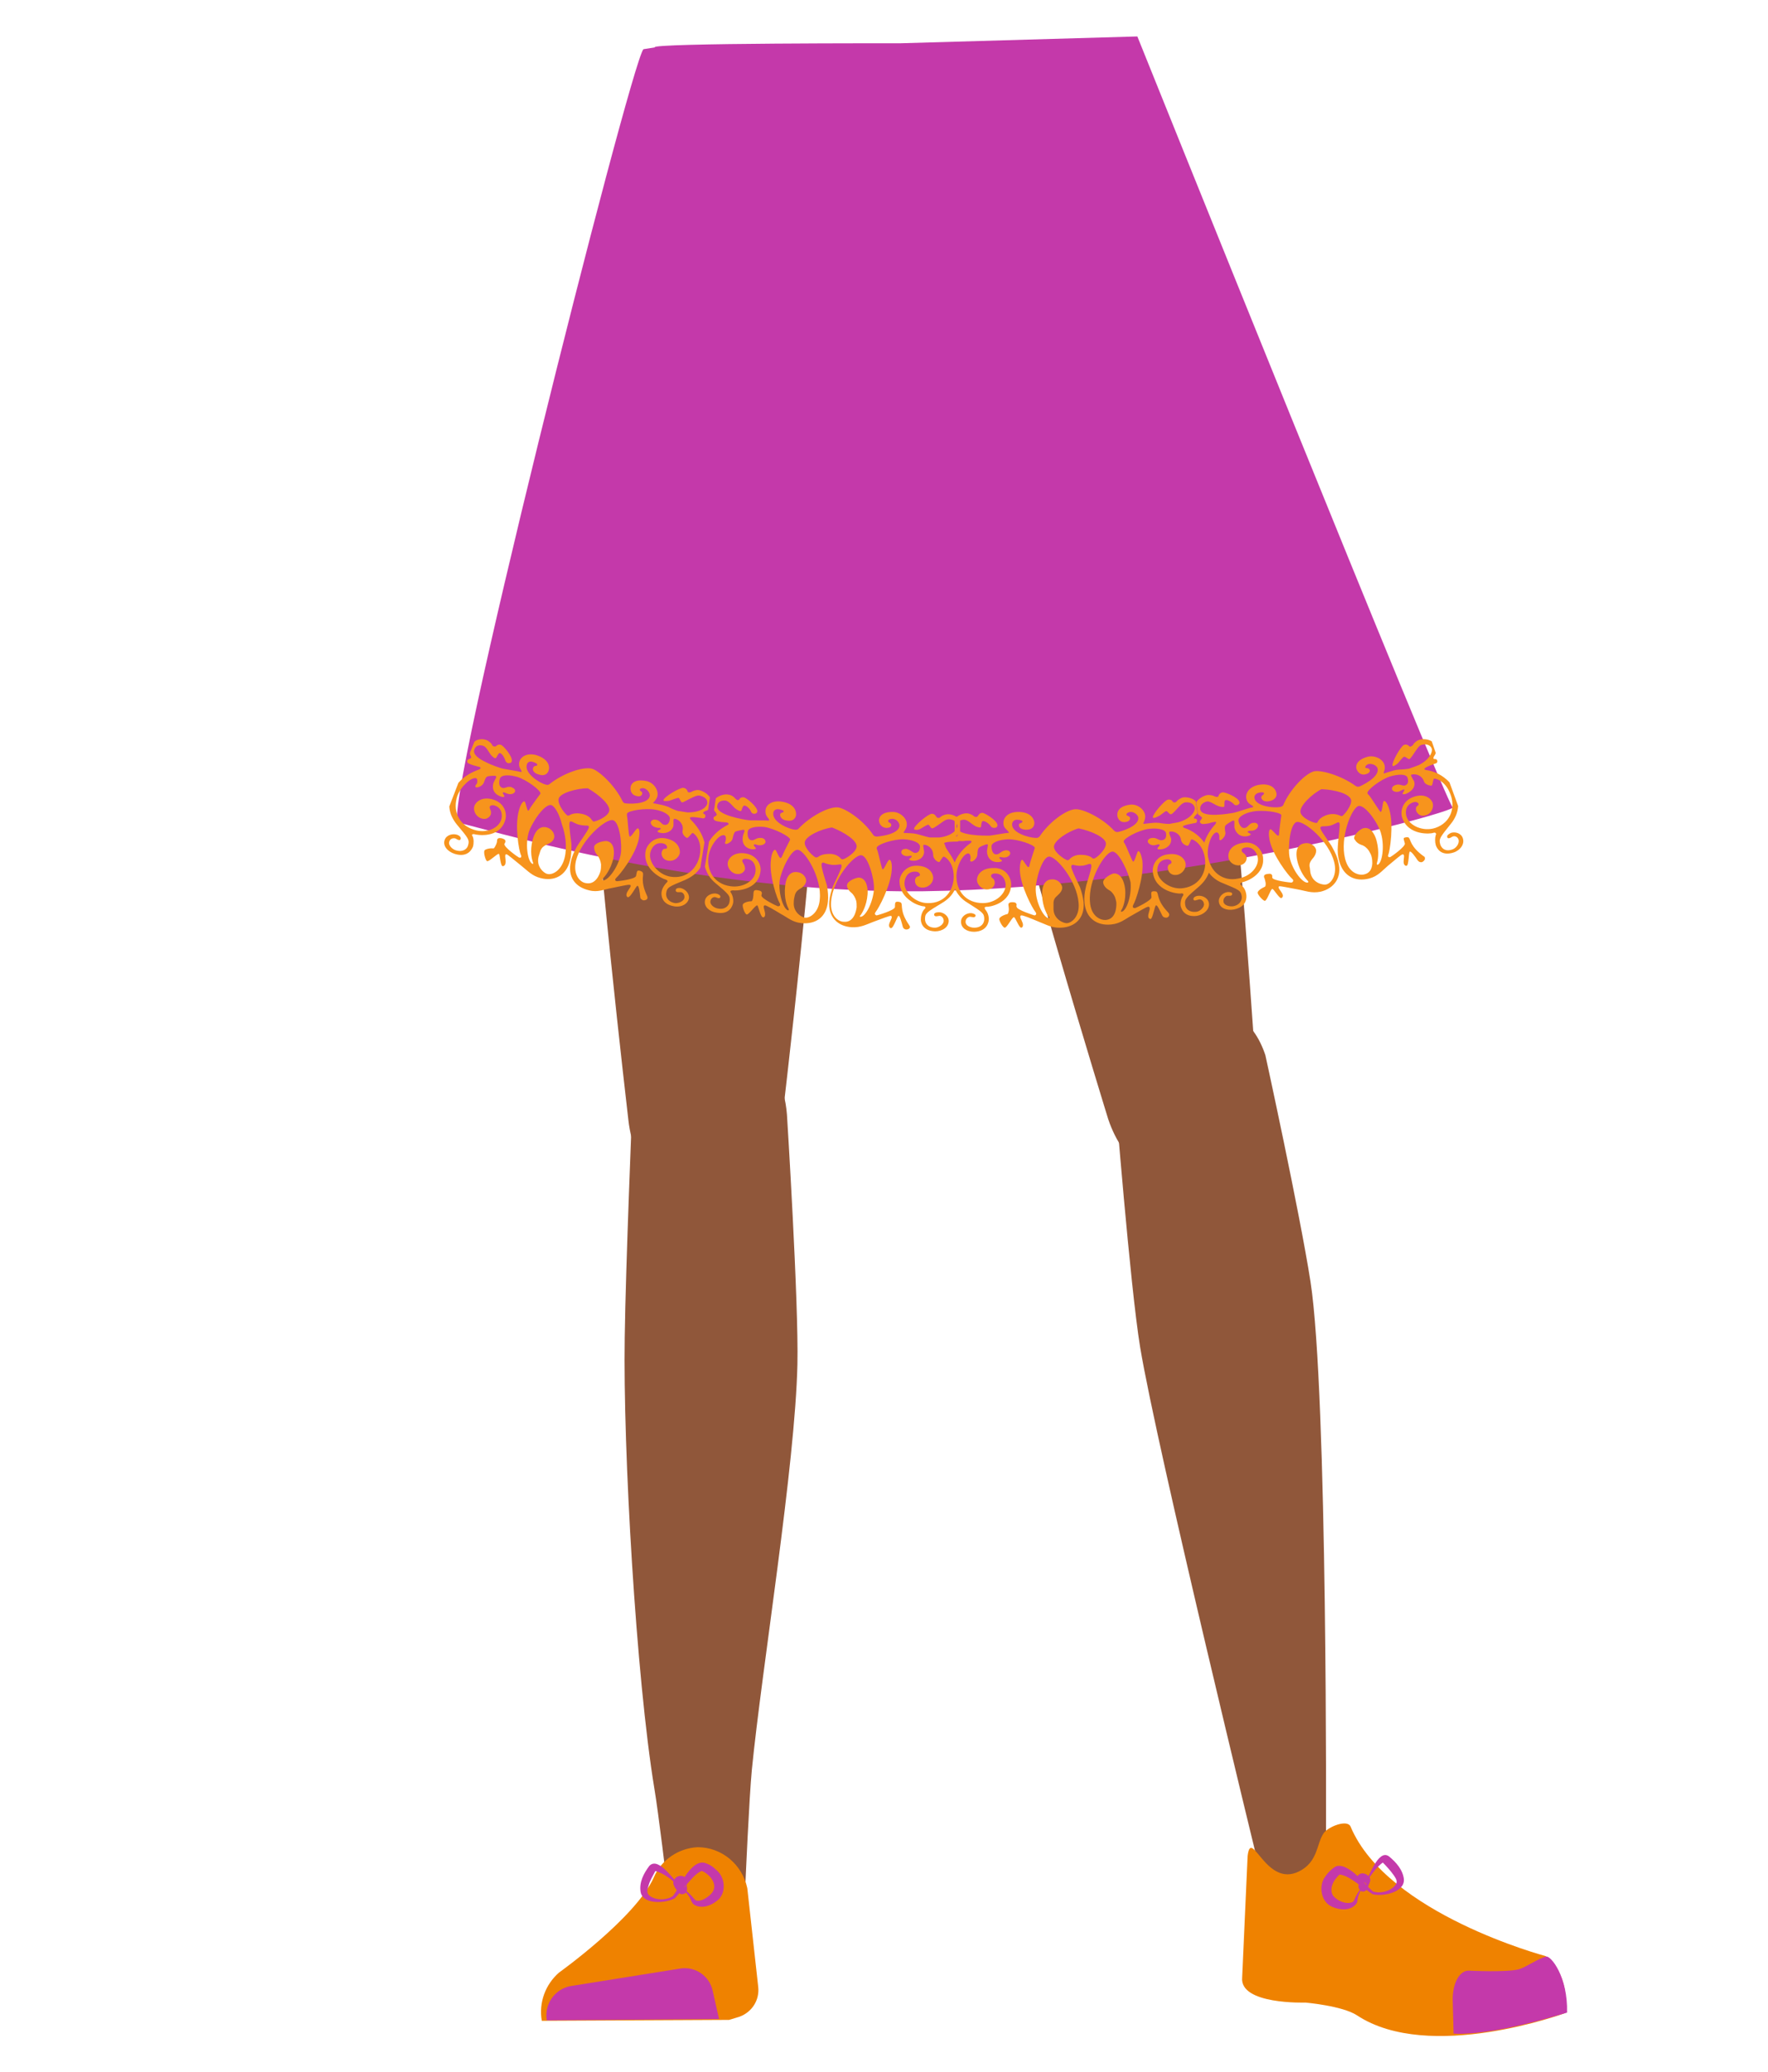 <?xml version="1.0" encoding="utf-8"?>
<!-- Generator: Adobe Illustrator 26.0.2, SVG Export Plug-In . SVG Version: 6.00 Build 0)  -->
<svg version="1.1" id="Calque_9" xmlns="http://www.w3.org/2000/svg" xmlns:xlink="http://www.w3.org/1999/xlink" x="0px" y="0px"
	 viewBox="0 0 388 454.8" style="enable-background:new 0 0 388 454.8;" xml:space="preserve">
<style type="text/css">
	.st0{fill:#90573A;}
	.st1{fill:#EF8200;}
	.st2{fill:#C439AA;}
	.st3{fill:#F7941D;}
</style>
<path class="st0" d="M137.9,245.8c1.2,10.9,8.5,19.2,16.9,19.4l0,0c8.1,0.2,15.1-7.1,16.6-17.4c0,0,8.8-73.4,9-99.7
	c0-6.2-1.6-24.9-1.6-24.9l-3.9-43.5c0,0-2.8-20.5-19.5-23c-19.3-2.9-19.6,10.5-19.6,10.5s-6.2,69-6,90.9
	C130,178.2,137.9,245.8,137.9,245.8z"/>
<path class="st0" d="M275.8,237.7c0.8,11-4.9,20.4-13.2,22.1l0,0c-8,1.6-16.1-4.3-19.4-14.2c0,0-21.8-70.6-26.8-96.5
	c-1.2-6.1-2.9-24.8-2.9-24.8l-3.9-43.5c0,0-1-20.7,15.1-26.1c18.5-6.3,21.2,6.8,21.2,6.8s18.5,66.8,22.2,88.3
	C271.4,169.8,275.8,237.7,275.8,237.7z"/>
<path class="st0" d="M154.8,228.4c-9.2,0.2-14.6,5.3-16,13.4c0,0-1.5,36.4-1.7,51.7c-0.4,24.6,2.5,74.7,6.5,99
	c0.9,5.3,2.8,21.3,2.8,21.3c0.5,4.6,4.4,8.1,9,8l0,0c4.6-0.4,8.1-4.1,8.2-8.7c0,0,0.8-18.5,1.4-24.7c2.2-22.3,9.5-66.6,10-89
	c0.3-13.5-2.3-54.8-2.3-54.8C171.6,231.2,162.6,228.5,154.8,228.4L154.8,228.4z"/>
<path class="st0" d="M260,220.8c9.1-1.3,15.1,2.9,17.7,10.8c0,0,7.5,34.3,9.9,49.7c3.8,24.6,3.4,122,3.4,122
	c0.1,4.9,0.2,11.4-4.2,11.9l0,0c-4.4,0.5-9.8-1.5-10.7-6.2c0,0-22.2-91-25.9-113.4c-2.2-13.5-5.5-55.4-5.5-55.4
	C243.7,226.5,252.2,222.3,260,220.8L260,220.8z"/>
<path class="st1" d="M153.1,405.4L153.1,405.4c-4.2,0.2-8,2.8-9.6,6.6l0,0c-4,8.9-20.8,20.9-20.8,20.9c-3,2.6-4.5,6.6-3.8,10.6l0,0
	l41.1-0.2l2.3-0.7c2.7-1,4.4-3.6,4.1-6.5l-2.4-21.7C162.9,409.2,158.4,405.4,153.1,405.4z"/>
<path class="st2" d="M120,443.4L120,443.4c-0.6-3.5,1.7-6.8,5.1-7.5l24.4-3.9c3.2-0.4,6.2,1.7,6.9,4.9l1.4,6.2L120,443.4z"/>
<path class="st1" d="M285.1,410.7c4.2-2.1,3.8-6.1,5.4-8.4c1-1.4,5.2-3.1,5.9-1.4c8.1,19.2,42.8,28.4,42.8,28.4
	c3.8,3.1,4.8,7.6,4.3,12.5l0,0c0,0-29.8,11-45.7,0.5c-3.2-2.1-11.3-2.8-11.3-2.8S272,440,272.6,434l1.2-26.7
	C274.6,400.9,277.8,414.4,285.1,410.7z"/>
<path class="st2" d="M343.9,441.7c0.2-7.8-3.5-12.5-4.6-12.3c-1.7,0.4-4.3,2.3-6,2.8c-2.7,0.7-10.8,0.3-10.8,0.3
	c-2.1-0.2-3.7,2.6-3.7,6.3l0.2,7.5c0,0,5,0.6,16.6-2.3C337.5,443.6,343.9,441.7,343.9,441.7z"/>
<path class="st2" d="M141.2,10.8c-2.9,3.3-44.9,169.8-40.6,169.8c2,0,50.3,15.6,102,15c56.6-0.7,117.1-17.5,116.2-18.4
	C317,175.6,249.6,8,249.6,8l-52.1,1.5c0,0-55.1-0.1-53.8,0.9L141.2,10.8z"/>
<g>
	<g>
		<g>
			<g>
				<path class="st3" d="M154.6,184.9l-0.9,5.5c-0.8,1.3-2,2.1-3.3,2.7c-3.6,1.5-4,1.6-4.2,2.9c-0.1,0.8,0.3,1.9,1.9,2.2
					c0.8,0.1,2-0.4,2.1-1.2c0.1-0.7-0.4-1.2-0.8-1.2c-0.1,0-0.6,0-0.7,0c-0.5-0.1-0.4-0.4-0.4-0.5c0-0.3,0.5-0.5,1.1-0.4
					c0.9,0.2,1.9,1.1,1.8,2.2c-0.2,1.3-1.7,2.1-3.3,1.8c-2.9-0.5-2.8-2.7-2.7-3.2c0.1-0.7,0.6-1.5,1.1-2c0.1-0.1,0.2-0.2,0.2-0.3
					c0-0.2-0.2-0.3-0.5-0.4c-0.5-0.1-5.1-2.1-4.3-6.3c0.3-1.3,1.8-3.2,4.4-2.7c2.6,0.5,3.2,2.2,3.1,3.2c-0.2,1-1.3,1.9-2.5,1.7
					c-1.4-0.2-1.6-1.4-1.5-1.8c0.1-0.4,0.3-0.8,0.6-0.8c0.4,0,0.6-0.1,0.6-0.3c0-0.1,0-0.7-0.9-0.9c-2.1-0.4-2.7,1.6-2.8,2.1
					c-0.4,1.9,1.6,4.7,4.4,5.2c3.6,0.6,6-1.9,6.5-4.9c0.5-3.1-1.2-4.6-1.6-4.7c-0.2,0-0.9,1.1-1.2,1.1c-0.4-0.1-1.2-0.9-1-1.6
					c0.3-1.5-0.9-2.5-1.7-2.6c-0.1,0-0.2,0-0.3,0.2c0,0.2,0,1.1,0,1.3c-0.3,1.4-1.8,1.8-2.8,1.6c-0.2,0-0.8-0.2-0.7-0.4
					c0-0.1,0.7-0.4,0.7-0.5c0-0.1,0-0.2-0.2-0.2c0,0-0.7,0-0.8-0.1c-1-0.2-1.2-0.9-1.2-1.1c0.1-0.5,0.6-0.7,1.1-0.6
					c0.1,0,0.3,0.1,0.4,0.1c0.7,0.3,0.9,0.9,1.4,1c0.8,0.2,1.2-0.4,1.3-1.2c0.2-0.9-1.4-1.8-3.2-2.1c-2.1-0.4-6.1,0.2-6.2,0.9
					c0,0.1,0,0.3,0,0.5c0.2,0.7,0.3,4.4,0.6,4.5c0.4,0.1,1.4-1.9,1.8-1.8c0.4,0.1,0.4,1.1,0.2,2.3c-0.7,3.5-4.2,7.9-4.9,8.5
					c-0.1,0.1-0.2,0.2-0.3,0.4c0,0.2,0.1,0.4,0.4,0.4c0.1,0,4.1-0.4,4.2-1.2c0.2-1.1,0.2-1.2,0.8-1.1c0.3,0.1,0.6,0.2,0.7,0.5
					c0.2,0.6-0.6,1.8,0.9,5c0.1,0.2,0.1,0.3,0.1,0.5c-0.1,0.4-0.5,0.5-0.9,0.5c-0.3-0.1-0.7-0.3-0.7-0.8c-0.1-1.1-0.3-2.4-0.6-2.4
					c-0.3,0-1.5,2.6-2.1,2.5c-0.2,0-0.4-0.3-0.3-0.7c0.1-0.6,0.8-1.3,0.9-1.7c0-0.2,0-0.3-0.2-0.3c-0.4-0.1-1.9,0.3-4,0.7
					c-1.7,0.3-3,1-4.9,0.5c-3.1-0.7-4.8-3-4-6.4c0.2-1,0.7-2.1,1.3-3.2c0.4-0.7,2.4-3.4,2.6-4.1c0.1-0.3,0-0.4-0.2-0.5
					c-0.2,0-1.1,0-1.9-0.2l0,0l0,0c-0.8-0.2-1.5-0.7-1.7-0.7c-0.2-0.1-0.4,0-0.4,0.3c-0.2,0.7,0.4,4.1,0.4,4.8c0,1.2,0,2.4-0.3,3.4
					c-0.8,3.4-3.5,4.7-6.5,3.9c-1.9-0.5-2.8-1.6-4.2-2.7c-1.6-1.3-2.9-2.4-3.2-2.5c-0.2,0-0.3,0-0.3,0.2c-0.1,0.4,0.2,1.3,0,1.9
					c-0.1,0.4-0.4,0.5-0.6,0.5c-0.5-0.1-0.6-2.7-0.8-2.7c-0.4-0.1-2.1,1.7-2.6,1.6c-0.3-0.1-0.8-1.7-0.6-2.3c0.1-0.3,1.1-0.6,2-0.5
					c0.2,0,0.5-0.7,0.6-0.9c0.2-0.5,0.2-0.8,0.2-1c0.1-0.2,0.2-0.5,1.1-0.3c0.6,0.2,0.8,0.4,0.7,0.8c0,0.1-0.1,0.2-0.2,0.4
					c-0.2,0.7,3.1,3,3.2,3c0.3,0.1,0.5,0,0.5-0.2c0-0.1,0-0.3-0.1-0.4c-0.4-0.9-1.4-6.4-0.4-9.8c0.3-1.1,0.8-2,1.2-1.9
					c0.3,0.1,0.5,1.9,0.8,2c0.1,0,0.2,0,0.3-0.3c0.3-0.6,2.4-3.4,2.4-3.4c0.2-0.7-3.1-3.1-5.1-3.7c-1.8-0.5-3.5-0.5-3.8,0.4
					c-0.2,0.7-0.3,1.7,0.5,2c0.6,0.2,1-0.3,1.7-0.2c0.2,0,0.3,0,0.4,0.1c0.5,0.2,0.9,0.5,0.7,1c-0.1,0.2-0.6,0.7-1.6,0.4
					c-0.1,0-0.7-0.3-0.8-0.3c-0.1,0-0.2,0-0.3,0.1c0,0.1,0.4,0.6,0.4,0.8c-0.1,0.2-0.7,0.1-0.8,0c-1.5-0.5-2-1.7-1.6-3
					c0.1-0.2,0.5-1,0.6-1.2c0-0.1,0-0.2-0.1-0.3c-0.2-0.1-1.6,0-1.8,0.1c-0.4,0.1-0.6,0.8-0.8,1.3c-0.3,0.9-1.5,1.2-1.7,1.1
					c-0.1,0-0.2-0.2-0.2-0.3c0,0,0.3-0.5,0.4-0.6c0-0.1,0.2-0.9-0.2-1.1c-1-0.3-3.3,1.7-4.1,3.8c-1.1,3.1,0.1,6.4,3.6,7.5
					c2.7,0.9,5.4-0.3,6-2.2c0.2-0.6,0.4-2.5-1.4-3.1c-0.6-0.2-1,0-1.1,0.2c-0.1,0.2,0,0.4,0.1,0.7c0.2,0.3,0.2,0.7,0.1,1.1
					c-0.1,0.2-0.7,1.3-2.1,0.8c-1.2-0.4-1.8-1.7-1.5-2.7c0.3-0.9,1.7-2.2,4.2-1.4c2.5,0.8,3,3.1,2.6,4.4c-1.2,4.3-6.4,3.3-6.7,3.2
					c-0.3-0.1-0.6,0-0.6,0.1c0,0.1,0,0.2,0.1,0.3c0.3,0.6,0.3,1.6,0.1,2.3c-0.2,0.5-1.1,2.5-4,1.6c-1.6-0.5-2.7-1.8-2.2-3.1
					c0.4-1.1,1.8-1.4,2.7-1.1c0.6,0.2,0.9,0.6,0.8,0.9c0,0.1-0.1,0.4-0.6,0.2c-0.1,0-0.5-0.3-0.6-0.3c-0.4-0.1-1.1,0-1.3,0.7
					c-0.3,0.8,0.7,1.7,1.4,1.9c1.6,0.5,2.5-0.3,2.7-1c0.4-1.3,0.1-1.6-2.4-4.6c-0.9-1.1-1.6-2.4-1.7-4l2-5.2
					c1.4-1.6,3.3-2.5,4.5-2.9c0.2-0.1,0.3-0.2,0.4-0.3c0-0.1-0.1-0.2-0.3-0.3c-0.2,0-1-0.3-1.2-0.3c-1.2-0.4-1.7-0.6-1.4-1.2
					c0-0.1,0.7-0.3,0.8-0.5c0-0.1,0-0.3-0.2-0.6c0-0.1-0.1-0.3-0.1-0.4l1-2.5c0.6-0.6,1.8-0.7,2.6-0.4c0.6,0.2,1.2,0.8,1.3,1.1
					c0.1,0.2,0.2,0.3,0.4,0.3c0.1,0.1,0.3,0,0.4,0c0.3-0.3,0.7-0.5,1.2-0.3c0.5,0.2,2.6,2.6,2.3,3.6c-0.1,0.4-0.5,0.4-0.8,0.4
					c-0.3-0.1-0.5-0.3-0.6-0.6c-0.1-0.4-0.6-1.4-1.1-1.6c-0.3-0.1-0.4,0.1-0.9,1c-0.1,0.1-0.2,0.1-0.3,0.1c0,0-0.5-0.2-1-0.9
					c-0.3-0.4-0.9-1.6-1.5-1.8c-0.9-0.3-1.7-0.1-2,0.8c-0.4,1,0.9,2,2.4,2.7c1.5,0.8,3.2,1.3,3.5,1.4c0.6,0.2,3.5,0.6,4.2,0.8
					c0.2,0,0.2,0,0.3,0c0,0,0-0.1-0.1-0.3c-0.2-0.4-0.7-1-0.4-2c0.3-1,1.6-1.9,3.6-1.4c2.4,0.7,3.2,2.2,2.8,3.4
					c-0.2,0.7-0.9,1.3-2.1,0.9c-1.2-0.3-1.5-1-1.3-1.5c0.1-0.2,0.2-0.3,0.4-0.4c0.3,0,0.5-0.1,0.5-0.2c0.1-0.2-0.3-0.5-1-0.7
					c-0.7-0.2-1.2,0.1-1.3,0.7c-0.5,1.8,2.8,4,4.2,4.3c0.3,0.1,0.6,0.1,0.9-0.2c2.8-2.2,7.1-3.8,9.2-3.3l0,0l0,0
					c1.5,0.4,5,3.6,6.7,7.1c0.2,0.4,0.4,0.5,0.7,0.5c0.2,0.1,4.9,0.4,5.3-1.6c0.1-0.6-0.5-1.5-1.3-1.7c-0.5-0.1-0.9,0.1-0.9,0.3
					c0,0.1,0.1,0.3,0.3,0.4c0.2,0.1,0.3,0.3,0.2,0.6c-0.1,0.3-0.4,0.6-1.2,0.4c-1.3-0.3-1.4-1.4-1.3-2c0-0.2,0.4-1.9,3.4-1.3
					c1.6,0.3,2.7,1.9,2.5,3.2c-0.1,0.6-0.5,1.1-0.8,1.4c-0.1,0.1-0.1,0.2-0.2,0.2c0,0.1,0.1,0.1,0.2,0.1c2,0.4,2.1,0.4,3.2,0.8
					c0.3,0.2,1.9,0.9,2.2,0.9c0.3,0,1.8,0.3,2,0.3c3.1,0,4.2-1.3,4.3-1.9c0.2-1-0.7-1.6-1.7-1.8c-0.7-0.1-1.6,0.5-1.9,0.6
					c-0.3,0.1-1.6,0.9-1.9,0.9c-0.4-0.1-0.5-0.9-0.8-1c-0.3,0-1.6,0.5-1.9,0.6c-0.4,0.1-0.8,0.1-1.1,0.1c-0.2,0-0.3-0.1-0.3-0.2
					c0.1-0.7,3.6-2.8,4.4-2.7c0.5,0.1,0.8,0.4,0.9,0.8c0,0.1,0.2,0.2,0.3,0.2c0.2,0,0.3,0,0.5-0.1c0.3-0.2,1.1-0.5,1.7-0.4
					c0.9,0.2,1.9,0.8,2.4,1.6l-0.4,2.7c-0.1,0.1-0.2,0.2-0.4,0.2c-0.5,0.2-0.7,0.4-0.7,0.5c0,0.1,0.1,0.2,0.3,0.3
					c0.2,0.1,0.2,0.2,0.2,0.5c0,0.2-0.2,0.4-0.5,0.4c-0.5-0.1-2.9-0.5-2.9-0.1c0,0.1,0.1,0.2,0.2,0.4
					C152.8,181.1,154.1,182.8,154.6,184.9z M121,176.7c-1.5-0.4-4.4,4-5,6.1c-0.8,2.9-0.1,6.5,0.9,6.8c0.1,0,0.1,0,0.1-0.1
					c0-0.1,0-0.2-0.1-0.4c-0.1-0.3-0.7-2.2,0-4.8c0.8-3,2.4-2.9,3.1-2.7c1.4,0.4,1.8,1.7,1.6,2.3c-0.2,0.9-1.3,1.3-1.7,1.5
					c-0.6,0.3-1,0.6-1.3,1.3c-0.1,0.4-0.3,0.9-0.4,1.3c-0.6,2.3,1.3,3.7,1.9,3.8c1.1,0.3,3.1-0.7,3.8-3.5c0.6-2.4,0.2-5.2-0.6-7.4
					C122.8,178.7,121.7,176.9,121,176.7z M129.9,180c0.1,0.1,0.2,0.2,0.3,0.3c0.4,0.1,3.2-1,3.5-2.3c0.3-1.3-2.1-3.5-4.7-5l0,0
					c-2.3,0-6.1,1-6.4,2.3c-0.3,1.3,1.6,3.6,2,3.7c0.1,0,0.3,0,0.4-0.1c0.7-0.4,1.6-0.5,2.6-0.3l0,0l0,0
					C128.7,178.8,129.5,179.3,129.9,180z M134.5,180c-1.5-0.4-6.9,4.2-8.1,8.9c-0.7,3.1,0.9,4.7,2.1,4.9c2.2,0.5,3.1-1.9,3.3-2.7
					c0.1-0.5,0.1-1,0.1-1.4c-0.1-0.8-0.4-1.5-0.8-2c-0.8-0.9-0.7-1.7-0.7-1.9c0.2-0.9,2.2-1.3,2.8-1.2c1.6,0.3,1.7,2.3,1.4,3.8
					c-0.6,2.6-2,4.1-2.2,4.3c-0.1,0.1-0.2,0.2-0.2,0.3c0,0.1,0,0.1,0.1,0.2c1,0.2,3.3-2.7,3.9-5.6C136.6,185.6,136,180.3,134.5,180z
					"/>
			</g>
			<g>
				<path class="st3" d="M209.6,189.5l0,5.6c-0.6,1.4-1.7,2.4-2.9,3.1c-3.3,2-3.7,2.2-3.7,3.5c0,0.8,0.5,1.9,2.2,1.9
					c0.8,0,1.9-0.7,1.9-1.5c0-0.7-0.5-1.1-0.9-1.1c-0.1,0-0.6,0.1-0.7,0.1c-0.5,0-0.5-0.3-0.5-0.4c0-0.3,0.4-0.5,1.1-0.5
					c0.9,0,2.1,0.8,2.1,1.9c0,1.4-1.4,2.3-3,2.3c-2.9-0.1-3.2-2.2-3.1-2.8c0-0.7,0.3-1.6,0.8-2.1c0.1-0.1,0.2-0.2,0.2-0.3
					c0-0.2-0.2-0.3-0.5-0.3c-0.2,0-1.6-0.3-2.8-1.2c-1.3-0.9-2.4-2.3-2.4-4.4c0.1-1.3,1.3-3.4,3.9-3.3c2.7,0.1,3.5,1.7,3.5,2.7
					c0,1-1,2.1-2.3,2.1c-1.5,0-1.7-1.1-1.7-1.5c0-0.4,0.2-0.8,0.5-0.9c0.4-0.1,0.6-0.2,0.6-0.4c0-0.1-0.1-0.7-1-0.7
					c-2.1-0.1-2.4,2-2.4,2.5c-0.1,1.9,2.3,4.4,5.1,4.4c3.7,0.1,5.7-2.8,5.7-5.8c0-3.2-1.9-4.4-2.2-4.4c-0.3,0-0.8,1.2-1,1.2
					c-0.4,0-1.3-0.7-1.3-1.5c0-1.6-1.3-2.3-2-2.3c-0.1,0-0.2,0.1-0.2,0.2c0,0.2,0.2,1.1,0.2,1.3c0,1.5-1.5,2.1-2.5,2
					c-0.2,0-0.8-0.1-0.8-0.3c0-0.1,0.6-0.5,0.6-0.6c0-0.1-0.1-0.2-0.2-0.2c0,0-0.7,0.1-0.8,0.1c-1,0-1.4-0.7-1.3-0.9
					c0-0.5,0.5-0.7,1-0.7c0.1,0,0.3,0,0.4,0.1c0.7,0.2,1,0.7,1.6,0.8c0.8,0,1.1-0.6,1.1-1.4c0-0.9-1.7-1.5-3.5-1.6
					c-2.1-0.1-6,1.1-6,1.9c0,0.1,0,0.3,0.1,0.4c0.3,0.7,1,4.3,1.2,4.3c0.4,0,1.1-2.1,1.5-2.1c0.4,0,0.6,1.1,0.5,2.2
					c-0.2,3.5-2.9,8.5-3.5,9.2c-0.1,0.2-0.2,0.3-0.2,0.4c0,0.2,0.2,0.4,0.4,0.4c0.1,0,3.9-1.1,4-1.8c0-1.1,0.1-1.2,0.6-1.2
					c0.3,0,0.7,0.1,0.8,0.3c0.3,0.6-0.3,1.9,1.7,4.8c0.1,0.2,0.2,0.3,0.2,0.4c0,0.4-0.4,0.6-0.8,0.6c-0.3,0-0.7-0.2-0.8-0.7
					c-0.3-1.1-0.6-2.3-0.9-2.3c-0.3,0-1.1,2.8-1.7,2.7c-0.2,0-0.4-0.3-0.4-0.6c0-0.6,0.6-1.4,0.6-1.8c0-0.2-0.1-0.3-0.2-0.3
					c-0.4,0-1.9,0.6-3.8,1.3c-1.6,0.6-2.8,1.3-4.8,1.2c-3.1-0.2-5.2-2.3-4.9-5.7c0.1-1.1,0.4-2.2,0.8-3.3c0.3-0.7,1.9-3.8,1.9-4.4
					c0-0.3-0.1-0.4-0.3-0.4c-0.2,0-1,0.2-1.9,0.1l0,0l0,0c-0.8-0.1-1.6-0.4-1.8-0.5c-0.2,0-0.4,0.1-0.4,0.4c-0.1,0.7,1,4,1.2,4.7
					c0.2,1.2,0.3,2.4,0.2,3.4c-0.3,3.5-2.7,5.1-5.8,4.8c-2-0.2-3-1.2-4.5-2c-1.8-1.1-3.2-1.9-3.5-1.9c-0.2,0-0.3,0.1-0.3,0.3
					c0,0.4,0.4,1.3,0.3,1.8c0,0.4-0.3,0.6-0.5,0.5c-0.5-0.1-1-2.5-1.2-2.6c-0.4-0.1-1.8,2-2.3,2c-0.4,0-1-1.6-0.9-2.1
					c0-0.4,1-0.8,1.9-0.8c0.2,0,0.4-0.7,0.4-1c0.1-0.5,0-0.8,0.1-1c0-0.2,0.1-0.6,1-0.4c0.6,0.1,0.8,0.3,0.8,0.7
					c0,0.1-0.1,0.3-0.1,0.4c-0.1,0.7,3.5,2.4,3.6,2.4c0.3,0,0.5-0.1,0.5-0.3c0-0.1,0-0.3-0.1-0.4c-0.5-0.8-2.4-6.1-1.9-9.6
					c0.1-1.1,0.5-2.1,0.9-2.1c0.3,0,0.8,1.8,1.2,1.8c0.1,0,0.2-0.1,0.3-0.3c0.2-0.6,1.8-3.7,1.8-3.7c0.1-0.7-3.6-2.5-5.6-2.8
					c-1.8-0.2-3.6,0.1-3.7,1c-0.1,0.7,0,1.8,0.8,1.9c0.6,0.1,0.9-0.4,1.7-0.5c0.2,0,0.3,0,0.5,0c0.6,0.1,0.9,0.4,0.9,0.9
					c0,0.2-0.4,0.8-1.5,0.7c-0.1,0-0.8-0.2-0.8-0.2c-0.1,0-0.2,0-0.3,0.2c0,0.1,0.5,0.6,0.5,0.7c0,0.2-0.7,0.2-0.8,0.2
					c-1.6-0.2-2.3-1.3-2.1-2.7c0-0.2,0.3-1.1,0.4-1.3c0-0.2-0.1-0.2-0.2-0.3c-0.2,0-1.6,0.3-1.8,0.4c-0.3,0.2-0.5,0.9-0.6,1.4
					c-0.1,0.9-1.3,1.4-1.5,1.3c-0.1,0-0.2-0.1-0.2-0.2c0,0,0.2-0.6,0.2-0.7c0-0.2,0.1-0.9-0.4-1c-1.1-0.2-3,2.2-3.4,4.5
					c-0.5,3.2,1.2,6.2,4.8,6.7c2.8,0.4,5.3-1.2,5.5-3.2c0.1-0.6,0-2.6-1.9-2.8c-0.6-0.1-1,0.1-1,0.4c0,0.2,0.1,0.4,0.3,0.7
					c0.2,0.3,0.3,0.7,0.3,1.1c0,0.2-0.4,1.3-1.9,1.1c-1.2-0.2-2-1.4-1.9-2.4c0.1-1,1.3-2.5,3.9-2.1c2.6,0.4,3.5,2.6,3.3,3.9
					c-0.5,4.4-5.8,4.3-6,4.2c-0.3,0-0.6,0.1-0.6,0.2c0,0.1,0,0.2,0.1,0.3c0.4,0.6,0.6,1.5,0.5,2.2c-0.1,0.6-0.7,2.7-3.6,2.2
					c-1.6-0.2-2.8-1.3-2.6-2.6c0.2-1.2,1.5-1.7,2.4-1.6c0.6,0.1,1,0.4,1,0.7c0,0.1-0.1,0.4-0.5,0.3c-0.1,0-0.5-0.2-0.6-0.2
					c-0.4-0.1-1,0.2-1.1,0.9c-0.1,0.8,0.9,1.5,1.7,1.6c1.6,0.3,2.4-0.7,2.5-1.5c0.2-1.3-0.1-1.6-3.1-4.1c-1.1-0.9-1.9-2.1-2.3-3.6
					l0.9-5.5c1.1-1.8,2.8-3,4-3.6c0.2-0.1,0.3-0.2,0.3-0.3c0-0.1-0.1-0.2-0.4-0.3c-0.2,0-1.1-0.1-1.2-0.1c-1.3-0.2-1.8-0.3-1.7-1
					c0-0.1,0.7-0.4,0.7-0.6c0-0.1-0.1-0.3-0.3-0.6c-0.1-0.1-0.2-0.2-0.3-0.4l0.4-2.6c0.7-0.6,1.9-1,2.8-0.8c0.7,0.1,1.3,0.6,1.5,0.9
					c0.1,0.1,0.3,0.2,0.4,0.3c0.2,0,0.3,0,0.4-0.1c0.2-0.4,0.6-0.6,1.1-0.5c0.5,0.1,3,2.1,2.9,3.1c-0.1,0.4-0.4,0.5-0.7,0.5
					c-0.3,0-0.6-0.2-0.7-0.5c-0.1-0.4-0.9-1.3-1.4-1.3c-0.3,0-0.4,0.2-0.7,1.1c0,0.1-0.1,0.1-0.3,0.1c0,0-0.5-0.1-1.2-0.7
					c-0.4-0.4-1.2-1.4-1.9-1.6c-0.9-0.1-1.8,0.2-1.9,1.2c-0.3,2,6,3,6.8,3.1c0.6,0.1,3.6,0,4.3,0.1c0.2,0,0.3,0,0.3-0.1
					c0-0.1,0-0.1-0.1-0.3c-0.3-0.4-0.8-0.8-0.7-1.9c0.1-1.1,1.3-2.1,3.3-1.9c2.5,0.3,3.5,1.6,3.4,3c-0.1,0.7-0.7,1.4-1.9,1.2
					c-1.2-0.1-1.6-0.8-1.6-1.3c0-0.2,0.2-0.4,0.3-0.4c0.3-0.1,0.5-0.2,0.5-0.3c0-0.2-0.4-0.4-1.1-0.5c-0.7-0.1-1.2,0.3-1.2,0.9
					c-0.2,1.9,3.4,3.5,4.8,3.6c0.3,0,0.6,0,0.8-0.3c2.5-2.6,6.5-4.8,8.6-4.6l0,0l0,0c1.6,0.2,5.5,2.7,7.7,6c0.2,0.3,0.5,0.4,0.8,0.4
					c0.3,0,4.9-0.4,5-2.4c0-0.7-0.7-1.5-1.6-1.5c-0.5,0-0.9,0.2-0.9,0.5c0,0.1,0.1,0.3,0.4,0.4c0.2,0.1,0.3,0.3,0.3,0.5
					c0,0.3-0.3,0.6-1.1,0.6c-1.3-0.1-1.6-1.2-1.6-1.7c0-0.2,0.1-1.9,3.2-1.8c1.6,0.1,3,1.5,2.9,2.8c0,0.6-0.3,1.1-0.6,1.5
					c-0.1,0.1-0.1,0.2-0.1,0.2c0,0.1,0.1,0.1,0.2,0.1c2.1,0.1,2.2,0.1,3.3,0.4c0.4,0.1,2,0.6,2.3,0.6c0.3,0,1.8,0,2.1,0
					c3-0.4,3.9-1.9,3.9-2.5c0-1-1-1.5-1.9-1.5c-0.7,0-1.5,0.7-1.8,0.9c-0.3,0.2-1.5,1.1-1.8,1.1c-0.4,0-0.6-0.8-0.9-0.8
					c-0.3,0-1.5,0.8-1.7,0.9c-0.4,0.2-0.8,0.3-1.1,0.2c-0.2,0-0.3-0.1-0.3-0.2c0-0.7,3.1-3.3,3.9-3.3c0.5,0,0.8,0.3,1,0.7
					c0.1,0.1,0.2,0.2,0.4,0.2c0.2,0,0.3,0,0.5-0.2c0.3-0.3,1-0.6,1.7-0.6c0.9,0,2,0.5,2.6,1.3l0,2.7c-0.1,0.1-0.2,0.2-0.3,0.3
					c-0.4,0.3-0.6,0.5-0.6,0.6c0,0.1,0.1,0.2,0.4,0.2c0.2,0,0.3,0.2,0.3,0.4c0,0.2-0.1,0.5-0.4,0.5c-0.5,0-2.9,0-2.9,0.4
					c0,0.1,0.1,0.2,0.2,0.3C207.3,186.1,208.8,187.5,209.6,189.5z M175.1,186.5c-1.5-0.2-3.7,4.6-4,6.8c-0.3,3,0.9,6.4,1.9,6.5
					c0.1,0,0.1,0,0.1-0.1c0-0.1,0-0.2-0.1-0.4c-0.2-0.3-1-2.1-0.7-4.8c0.3-3.1,2-3.2,2.6-3.1c1.4,0.1,2.1,1.3,2,2
					c-0.1,0.9-1,1.5-1.4,1.7c-0.6,0.4-0.9,0.7-1.1,1.5c-0.1,0.4-0.2,0.9-0.2,1.4c-0.2,2.3,1.9,3.4,2.5,3.4c1.1,0.1,3-1.2,3.2-4
					C180.4,192.7,176.7,186.7,175.1,186.5z M184.5,188.4c0.1,0.1,0.2,0.2,0.4,0.2c0.5,0,3-1.5,3.1-2.8c0.1-1.3-2.6-3.1-5.4-4.2l0,0
					c-2.3,0.3-5.9,1.9-6,3.3c-0.1,1.3,2.1,3.3,2.5,3.3c0.1,0,0.3-0.1,0.4-0.1c0.6-0.5,1.5-0.7,2.6-0.7l0,0l0,0
					C183.1,187.4,184,187.8,184.5,188.4z M189,187.7c-1.6-0.1-6.2,5.2-6.6,10.1c-0.3,3.2,1.6,4.5,2.8,4.5c2.2,0.2,2.7-2.4,2.8-3.2
					c0-0.5,0-1-0.1-1.4c-0.2-0.7-0.6-1.4-1.1-1.8c-0.9-0.7-1-1.6-0.9-1.7c0.1-0.9,2-1.6,2.6-1.6c1.6,0.1,2,2.1,1.9,3.6
					c-0.2,2.7-1.3,4.3-1.5,4.6c-0.1,0.1-0.2,0.2-0.2,0.3c0,0.1,0,0.1,0.1,0.1c1.1,0.1,2.8-3.1,3-6.1
					C191.9,192.9,190.5,187.8,189,187.7z"/>
			</g>
			<g>
				<path class="st3" d="M264.6,185.4l0.9,5.5c-0.4,1.5-1.2,2.6-2.3,3.6c-2.9,2.5-3.3,2.8-3.1,4.1c0.1,0.8,0.8,1.7,2.5,1.5
					c0.8-0.1,1.8-1.1,1.6-1.8c-0.1-0.7-0.7-1-1.1-0.9c-0.1,0-0.6,0.2-0.7,0.2c-0.5,0.1-0.5-0.2-0.5-0.3c0-0.3,0.3-0.6,1-0.7
					c0.9-0.1,2.2,0.4,2.4,1.6c0.2,1.3-1,2.5-2.6,2.8c-2.9,0.4-3.5-1.7-3.6-2.2c-0.1-0.7,0.1-1.6,0.5-2.2c0.1-0.1,0.1-0.2,0.1-0.3
					c0-0.2-0.3-0.3-0.6-0.2c-0.5,0.1-5.6-0.4-6.1-4.7c-0.2-1.3,0.7-3.6,3.3-3.9c2.7-0.4,3.8,1.1,3.9,2.1c0.1,1-0.7,2.2-1.9,2.4
					c-1.5,0.2-1.9-0.8-2-1.3c-0.1-0.4,0-0.8,0.3-1c0.4-0.1,0.5-0.3,0.5-0.5c0-0.1-0.2-0.7-1.1-0.6c-2.1,0.2-2.1,2.3-2,2.8
					c0.2,1.9,3,4,5.8,3.5c3.7-0.6,5.1-3.8,4.6-6.7c-0.5-3.1-2.6-4-2.9-4c-0.2,0-0.5,1.3-0.8,1.4c-0.4,0.1-1.4-0.5-1.5-1.2
					c-0.2-1.5-1.6-2-2.4-1.9c-0.1,0-0.2,0.1-0.2,0.3c0,0.2,0.3,1,0.4,1.2c0.2,1.5-1.1,2.3-2.2,2.4c-0.2,0-0.8,0.1-0.8-0.2
					c0-0.1,0.5-0.6,0.5-0.7c0-0.1-0.1-0.2-0.3-0.2c0,0-0.7,0.2-0.8,0.2c-1,0.1-1.4-0.5-1.5-0.7c-0.1-0.5,0.3-0.8,0.9-0.9
					c0.1,0,0.3,0,0.5,0c0.7,0.1,1.1,0.6,1.7,0.5c0.8-0.1,1-0.7,0.9-1.5c-0.1-0.9-1.9-1.2-3.7-1c-2.1,0.2-5.7,2.1-5.6,2.8
					c0,0.1,0.1,0.3,0.2,0.4c0.4,0.6,1.7,4.1,1.9,4c0.4-0.1,0.8-2.2,1.1-2.3c0.4,0,0.7,1,0.9,2.1c0.4,3.5-1.5,8.9-2,9.7
					c-0.1,0.2-0.1,0.3-0.1,0.4c0,0.2,0.2,0.3,0.5,0.3c0.1,0,3.7-1.7,3.6-2.4c-0.1-1.1-0.1-1.2,0.4-1.3c0.3,0,0.7,0,0.8,0.2
					c0.4,0.5,0,1.9,2.5,4.5c0.1,0.1,0.2,0.3,0.2,0.4c0,0.4-0.3,0.7-0.7,0.7c-0.3,0-0.7-0.1-0.9-0.6c-0.5-1-1-2.2-1.3-2.1
					c-0.3,0-0.7,2.9-1.2,3c-0.2,0-0.5-0.2-0.5-0.5c-0.1-0.6,0.4-1.5,0.3-1.9c0-0.2-0.1-0.3-0.3-0.3c-0.4,0-1.8,0.9-3.6,1.9
					c-1.5,0.8-2.5,1.8-4.6,2c-3.1,0.3-5.5-1.4-5.8-4.8c-0.1-1.1,0-2.2,0.3-3.4c0.1-0.7,1.3-4,1.2-4.7c0-0.3-0.1-0.4-0.4-0.4
					c-0.2,0-1,0.4-1.8,0.4l0,0l0,0c-0.8,0.1-1.7-0.2-1.9-0.2c-0.2,0-0.3,0.2-0.3,0.4c0,0.7,1.6,3.8,1.9,4.5c0.4,1.1,0.7,2.3,0.8,3.3
					c0.3,3.5-1.9,5.5-5,5.6c-2,0.1-3.2-0.7-4.8-1.3c-1.9-0.8-3.4-1.4-3.8-1.4c-0.2,0-0.3,0.1-0.3,0.3c0,0.4,0.6,1.2,0.6,1.8
					c0,0.4-0.2,0.6-0.4,0.6c-0.5,0-1.3-2.4-1.6-2.3c-0.4,0-1.5,2.3-2,2.3c-0.4,0-1.2-1.4-1.2-1.9c0-0.4,0.9-0.9,1.8-1.1
					c0.2-0.1,0.3-0.8,0.3-1c0-0.5-0.1-0.8-0.1-1c0-0.2,0-0.6,0.9-0.6c0.6,0,0.9,0.2,0.9,0.6c0,0.1-0.1,0.3,0,0.4
					c0,0.7,3.9,1.9,3.9,1.9c0.3,0,0.4-0.2,0.4-0.4c0-0.1-0.1-0.3-0.2-0.4c-0.6-0.7-3.3-5.7-3.4-9.2c0-1.1,0.2-2.2,0.5-2.2
					c0.3,0,1.1,1.7,1.4,1.6c0.1,0,0.2-0.1,0.2-0.3c0.1-0.6,1.2-3.9,1.2-3.9c0-0.7-3.9-2-6-1.9c-1.8,0.1-3.6,0.7-3.5,1.6
					c0,0.8,0.3,1.8,1.1,1.7c0.6,0,0.9-0.6,1.6-0.8c0.2,0,0.3-0.1,0.4-0.1c0.6,0,1,0.2,1,0.7c0,0.2-0.3,0.9-1.4,0.9
					c-0.1,0-0.8-0.1-0.8-0.1c-0.1,0-0.2,0.1-0.2,0.2c0,0.1,0.6,0.5,0.6,0.6c0,0.2-0.6,0.3-0.8,0.3c-1.6,0.1-2.5-1-2.5-2.4
					c0-0.2,0.2-1.1,0.2-1.3c0-0.2-0.1-0.2-0.2-0.2c-0.3,0-1.5,0.5-1.7,0.7c-0.3,0.2-0.4,0.9-0.4,1.5c0,0.9-1,1.6-1.3,1.6
					c-0.1,0-0.3-0.1-0.3-0.2c0,0,0.1-0.6,0.1-0.7c0-0.2-0.1-0.9-0.5-0.9c-1.1,0-2.6,2.7-2.6,5c0,3.3,2.1,5.9,5.8,5.9c2.8,0,5-2,5-4
					c0-0.6-0.4-2.5-2.3-2.5c-0.7,0-0.9,0.3-0.9,0.5c0,0.2,0.1,0.4,0.4,0.6c0.3,0.2,0.4,0.6,0.4,1c0,0.2-0.2,1.4-1.7,1.4
					c-1.2,0-2.2-1.1-2.2-2.1c0-1,0.9-2.6,3.6-2.6c2.7-0.1,3.8,2,3.9,3.4c0.1,4.5-5.1,5.2-5.3,5.1c-0.3,0-0.6,0.1-0.5,0.3
					c0,0.1,0.1,0.2,0.1,0.3c0.5,0.5,0.8,1.4,0.8,2.1c0,0.6-0.3,2.7-3.2,2.8c-1.6,0-2.9-0.8-2.9-2.2c0-1.2,1.2-1.9,2.1-1.9
					c0.6,0,1.1,0.3,1.1,0.5c0,0.1,0,0.4-0.5,0.4c-0.1,0-0.6-0.1-0.7-0.1c-0.4,0-1,0.4-1,1.1c0,0.9,1.1,1.3,1.9,1.3
					c1.6,0,2.2-1,2.2-1.9c0-1.3-0.4-1.5-3.7-3.6c-1.2-0.7-2.2-1.8-2.8-3.2l0-5.6c0.8-2,2.3-3.4,3.4-4.2c0.2-0.1,0.3-0.3,0.3-0.4
					c0-0.1-0.1-0.2-0.4-0.2c-0.2,0-1.1,0-1.3,0.1c-1.3,0-1.9,0-1.9-0.7c0-0.1,0.6-0.5,0.6-0.7c0-0.1-0.1-0.3-0.4-0.5
					c-0.1-0.1-0.2-0.2-0.3-0.3l0-2.7c0.6-0.7,1.7-1.2,2.6-1.2c0.7,0,1.4,0.4,1.6,0.6c0.1,0.1,0.3,0.2,0.5,0.2c0.2,0,0.3-0.1,0.4-0.2
					c0.2-0.4,0.5-0.7,1-0.7c0.5,0,3.3,1.7,3.3,2.7c0,0.4-0.3,0.6-0.7,0.6c-0.3,0-0.6-0.1-0.8-0.4c-0.2-0.4-1.1-1.1-1.6-1.1
					c-0.3,0-0.4,0.2-0.5,1.2c0,0.1-0.1,0.2-0.3,0.2c0,0-0.6,0-1.3-0.5c-0.5-0.3-1.4-1.2-2.1-1.2c-0.9,0-1.7,0.5-1.7,1.5
					c0,2.1,6.4,2,7.1,2c0.6,0,3.6-0.6,4.2-0.6c0.2,0,0.2,0,0.2-0.1c0-0.1-0.1-0.1-0.2-0.3c-0.3-0.4-1-0.7-1-1.8c0-1.1,0.9-2.3,3-2.4
					c2.5-0.1,3.7,1.1,3.8,2.4c0,0.7-0.4,1.5-1.7,1.5c-1.2,0-1.7-0.5-1.7-1c0-0.2,0.1-0.4,0.3-0.4c0.3-0.1,0.5-0.3,0.5-0.4
					c0-0.2-0.5-0.4-1.2-0.4c-0.7,0-1.1,0.5-1.1,1.1c0.1,1.9,3.9,2.9,5.3,2.9c0.3,0,0.6-0.1,0.8-0.4c2-3,5.7-5.8,7.8-5.9l0,0l0,0
					c1.6-0.1,5.8,1.8,8.5,4.7c0.3,0.3,0.5,0.3,0.8,0.3c0.3,0,4.8-1.2,4.5-3.2c-0.1-0.6-1-1.3-1.8-1.2c-0.5,0.1-0.8,0.3-0.8,0.6
					c0,0.1,0.1,0.2,0.4,0.3c0.2,0.1,0.4,0.2,0.4,0.5c0,0.3-0.2,0.7-1,0.8c-1.3,0.2-1.8-0.9-1.8-1.5c0-0.2-0.2-1.9,2.8-2.3
					c1.6-0.2,3.1,1,3.3,2.3c0.1,0.6-0.1,1.1-0.3,1.6c-0.1,0.1-0.1,0.2-0.1,0.2c0,0.1,0.1,0.1,0.2,0.1c2.1-0.2,2.1-0.3,3.3-0.2
					c0.4,0.1,2.1,0.3,2.4,0.2c0.3-0.1,1.8-0.3,2-0.4c2.9-0.9,3.5-2.6,3.4-3.1c-0.2-1-1.2-1.3-2.1-1.2c-0.7,0.1-1.4,1-1.6,1.2
					c-0.2,0.2-1.2,1.4-1.5,1.4c-0.4,0.1-0.7-0.7-1.1-0.7c-0.3,0.1-1.3,1-1.6,1.1c-0.4,0.2-0.8,0.4-1,0.4c-0.2,0-0.3,0-0.3-0.1
					c-0.1-0.7,2.6-3.8,3.3-3.9c0.5-0.1,0.9,0.1,1.1,0.5c0.1,0.1,0.2,0.1,0.4,0.1c0.2,0,0.3-0.1,0.4-0.2c0.2-0.3,0.9-0.8,1.5-0.9
					c0.9-0.1,2,0.2,2.7,0.8l0.4,2.7c-0.1,0.1-0.2,0.2-0.3,0.3c-0.4,0.4-0.5,0.6-0.5,0.7c0,0.1,0.2,0.2,0.4,0.2
					c0.2,0,0.3,0.2,0.3,0.4c0,0.2-0.1,0.5-0.3,0.5c-0.5,0.1-2.9,0.5-2.8,0.8c0,0.1,0.1,0.2,0.3,0.3
					C261.8,182.3,263.5,183.6,264.6,185.4z M230.2,188c-1.5,0.1-3,5.2-2.9,7.4c0.1,3,1.9,6.2,2.9,6.1c0.1,0,0.1-0.1,0.1-0.1
					c0-0.1-0.1-0.2-0.2-0.3c-0.2-0.2-1.3-1.9-1.4-4.6c-0.1-3.1,1.4-3.5,2.1-3.5c1.4-0.1,2.2,1,2.3,1.7c0.1,0.9-0.8,1.6-1.1,1.9
					c-0.5,0.4-0.8,0.9-0.8,1.6c0,0.4,0,0.9,0,1.4c0.1,2.3,2.4,3.1,3,3c1.1-0.1,2.8-1.6,2.5-4.5C236.3,193.3,231.8,187.9,230.2,188z
					 M239.7,188.3c0.1,0.1,0.3,0.2,0.4,0.1c0.5,0,2.7-2,2.6-3.3c-0.1-1.3-3.1-2.7-6-3.3l0,0c-2.2,0.6-5.5,2.7-5.4,4.1
					c0.1,1.3,2.6,2.9,3,2.9c0.1,0,0.3-0.1,0.4-0.2c0.5-0.6,1.4-1,2.4-1l0,0l0,0C238.2,187.6,239.1,187.8,239.7,188.3z M244.1,186.9
					c-1.6,0.1-5.3,6.1-4.9,11c0.2,3.2,2.3,4.1,3.5,4c2.2-0.2,2.3-2.8,2.3-3.6c0-0.5-0.2-1-0.3-1.4c-0.3-0.7-0.8-1.3-1.4-1.6
					c-1-0.6-1.2-1.4-1.2-1.6c-0.1-0.9,1.7-1.9,2.3-2c1.6-0.1,2.3,1.7,2.5,3.3c0.3,2.6-0.6,4.5-0.8,4.7c-0.1,0.2-0.1,0.3-0.1,0.3
					c0,0.1,0.1,0.1,0.1,0.1c1.1-0.1,2.3-3.5,2-6.5C247.7,191.7,245.6,186.8,244.1,186.9z"/>
			</g>
			<g>
				<path class="st3" d="M318.1,171.7l1.9,5.2c-0.1,1.5-0.7,2.8-1.6,3.9c-2.4,3-2.7,3.3-2.3,4.6c0.3,0.8,1.1,1.6,2.7,1
					c0.8-0.3,1.5-1.3,1.3-2.1c-0.2-0.7-0.9-0.9-1.3-0.7c-0.1,0-0.5,0.3-0.6,0.3c-0.5,0.2-0.6-0.1-0.6-0.2c-0.1-0.3,0.2-0.6,0.8-0.9
					c0.9-0.3,2.2,0,2.6,1.1c0.5,1.3-0.5,2.7-2,3.2c-2.8,0.9-3.7-1-3.9-1.6c-0.2-0.7-0.2-1.6,0-2.3c0.1-0.1,0.1-0.2,0-0.3
					c-0.1-0.2-0.3-0.2-0.6-0.1c-0.4,0.2-5.5,0.7-6.8-3.4c-0.4-1.3,0-3.6,2.5-4.5c2.5-0.9,3.9,0.4,4.2,1.3c0.3,0.9-0.2,2.3-1.4,2.7
					c-1.4,0.5-2-0.5-2.2-0.9c-0.1-0.4-0.1-0.8,0.1-1c0.3-0.2,0.5-0.4,0.4-0.6c0-0.1-0.4-0.6-1.2-0.3c-2,0.7-1.6,2.7-1.4,3.2
					c0.6,1.9,3.6,3.3,6.3,2.4c3.5-1.2,4.4-4.6,3.3-7.4c-1.1-3-3.3-3.5-3.6-3.4c-0.2,0.1-0.3,1.4-0.5,1.5c-0.3,0.1-1.5-0.2-1.7-0.9
					c-0.5-1.5-2-1.7-2.7-1.5c-0.1,0-0.2,0.1-0.1,0.3c0.1,0.2,0.5,1,0.6,1.1c0.5,1.4-0.7,2.4-1.7,2.8c-0.2,0.1-0.8,0.2-0.8,0
					c0-0.1,0.4-0.7,0.4-0.8c0-0.1-0.1-0.2-0.3-0.1c0,0-0.7,0.3-0.8,0.4c-1,0.3-1.5-0.2-1.6-0.4c-0.1-0.5,0.2-0.8,0.7-1
					c0.1,0,0.3-0.1,0.4-0.1c0.7-0.1,1.2,0.3,1.7,0.2c0.8-0.3,0.8-0.9,0.6-1.7c-0.3-0.9-2.1-0.8-3.8-0.3c-2,0.6-5.2,3-5,3.7
					c0,0.1,0.1,0.2,0.3,0.4c0.5,0.5,2.4,3.7,2.6,3.7c0.4-0.1,0.4-2.3,0.7-2.4c0.4-0.1,0.9,0.8,1.2,1.9c1,3.4,0.1,9-0.2,9.8
					c-0.1,0.2-0.1,0.3-0.1,0.4c0.1,0.2,0.3,0.3,0.5,0.2c0.1,0,3.4-2.3,3.2-3c-0.3-1.1-0.4-1.2,0.1-1.3c0.3-0.1,0.7-0.1,0.8,0.1
					c0.4,0.4,0.3,1.9,3.2,4c0.2,0.1,0.3,0.2,0.3,0.4c0.1,0.3-0.2,0.7-0.6,0.9c-0.3,0.1-0.7,0-1-0.4c-0.6-0.9-1.4-2-1.7-1.9
					c-0.3,0.1-0.2,3-0.7,3.1c-0.2,0.1-0.5-0.1-0.6-0.4c-0.2-0.5,0.1-1.5,0-1.9c-0.1-0.2-0.2-0.2-0.3-0.2c-0.4,0.1-1.6,1.2-3.2,2.5
					c-1.3,1.1-2.2,2.3-4.1,2.8c-3.1,0.8-5.7-0.5-6.6-3.8c-0.3-1-0.4-2.2-0.3-3.4c0-0.8,0.5-4.2,0.4-4.8c-0.1-0.3-0.2-0.4-0.4-0.3
					c-0.2,0-0.9,0.5-1.7,0.7l0,0l0,0c-0.8,0.2-1.7,0.1-1.9,0.2c-0.2,0.1-0.3,0.2-0.2,0.5c0.2,0.7,2.3,3.4,2.6,4.1
					c0.6,1.1,1.1,2.1,1.3,3.2c0.9,3.3-0.9,5.8-3.9,6.5c-2,0.4-3.3-0.2-5-0.5c-2.1-0.4-3.6-0.7-4-0.7c-0.2,0-0.2,0.2-0.2,0.3
					c0.1,0.4,0.8,1.1,0.9,1.6c0.1,0.4-0.1,0.6-0.3,0.7c-0.5,0.1-1.7-2.1-2-2c-0.4,0.1-1.1,2.5-1.6,2.6c-0.3,0.1-1.5-1.2-1.6-1.7
					c-0.1-0.4,0.7-1,1.6-1.4c0.2-0.1,0.2-0.8,0.1-1.1c-0.1-0.5-0.2-0.8-0.3-1c0-0.2-0.1-0.6,0.8-0.7c0.6-0.1,0.9,0,1,0.4
					c0,0.1,0,0.3,0,0.4c0.1,0.7,4.1,1.1,4.2,1.1c0.3-0.1,0.4-0.2,0.4-0.5c0-0.1-0.1-0.2-0.3-0.4c-0.7-0.6-4.2-5-4.9-8.5
					c-0.2-1.1-0.2-2.2,0.2-2.3c0.3-0.1,1.3,1.4,1.7,1.4c0.1,0,0.2-0.1,0.2-0.4c0-0.6,0.5-4.1,0.5-4.1c-0.2-0.7-4.2-1.2-6.2-0.8
					c-1.8,0.3-3.4,1.2-3.2,2.1c0.1,0.7,0.6,1.7,1.4,1.5c0.6-0.1,0.8-0.7,1.4-1c0.2-0.1,0.3-0.1,0.4-0.1c0.6-0.1,1,0.1,1.1,0.6
					c0,0.2-0.2,0.9-1.2,1.1c-0.1,0-0.8,0-0.9,0.1c-0.1,0-0.2,0.1-0.2,0.2c0,0.1,0.7,0.4,0.7,0.5c0,0.2-0.6,0.4-0.7,0.4
					c-1.6,0.3-2.6-0.6-2.9-1.9c0-0.2,0-1.1,0-1.3c0-0.2-0.1-0.2-0.3-0.2c-0.2,0-1.4,0.8-1.6,1c-0.3,0.3-0.2,1-0.1,1.5
					c0.2,0.9-0.8,1.7-1,1.8c-0.1,0-0.3,0-0.3-0.2c0,0,0-0.6,0-0.7c0-0.2-0.2-0.9-0.7-0.8c-1,0.2-2.1,3-1.8,5.3c0.3,1.6,1,3,2.2,3.9
					c1.2,0.9,2.7,1.3,4.5,0.9c2.8-0.5,4.6-2.8,4.2-4.7c-0.1-0.6-0.8-2.4-2.7-2.1c-0.6,0.1-0.9,0.4-0.8,0.7c0,0.2,0.2,0.4,0.5,0.6
					c0.3,0.2,0.5,0.6,0.6,0.9c0,0.2,0,1.4-1.5,1.7c-1.2,0.2-2.4-0.7-2.5-1.7c-0.2-1,0.4-2.8,3.1-3.2c2.6-0.5,4.1,1.4,4.4,2.7
					c0.9,4.4-4.1,5.9-4.4,5.9c-0.3,0.1-0.5,0.2-0.5,0.4c0,0.1,0.1,0.2,0.2,0.3c0.6,0.4,1,1.2,1.1,2c0.1,0.6,0.2,2.7-2.7,3.3
					c-1.6,0.3-3.1-0.3-3.3-1.6c-0.2-1.1,0.9-2.1,1.8-2.2c0.6-0.1,1.1,0.1,1.1,0.3c0,0.1,0.1,0.4-0.4,0.5c-0.1,0-0.6,0-0.7,0
					c-0.4,0.1-0.9,0.6-0.8,1.3c0.1,0.8,1.3,1.1,2.1,1c1.6-0.3,2-1.4,1.9-2.2c-0.2-1.3-0.6-1.4-4.2-2.9c-1.3-0.5-2.5-1.4-3.3-2.7
					l-0.9-5.5c0.5-2.1,1.7-3.7,2.6-4.7c0.1-0.2,0.2-0.3,0.2-0.4c0-0.1-0.2-0.2-0.4-0.1c-0.2,0-1,0.2-1.2,0.3c-1.3,0.2-1.8,0.3-2-0.4
					c0-0.1,0.5-0.6,0.5-0.8c0-0.1-0.2-0.3-0.5-0.5c-0.1-0.1-0.3-0.2-0.4-0.3l-0.4-2.6c0.5-0.8,1.5-1.4,2.4-1.6
					c0.6-0.1,1.4,0.1,1.7,0.3c0.2,0.1,0.3,0.1,0.5,0.1c0.2,0,0.3-0.1,0.3-0.2c0.1-0.4,0.4-0.7,0.9-0.8c0.5-0.1,3.5,1.1,3.7,2.1
					c0.1,0.4-0.2,0.6-0.5,0.7c-0.3,0.1-0.6,0-0.8-0.3c-0.3-0.3-1.2-0.9-1.7-0.8c-0.3,0.1-0.3,0.3-0.3,1.3c0,0.1-0.1,0.2-0.2,0.2
					c0,0-0.5,0.1-1.4-0.3c-0.5-0.2-1.6-1-2.2-0.9c-0.9,0.2-1.6,0.8-1.5,1.7c0.3,2.1,6.6,0.9,7.3,0.8c0.6-0.1,3.4-1.1,4.1-1.2
					c0.2,0,0.2-0.1,0.2-0.2c0-0.1-0.1-0.1-0.2-0.2c-0.4-0.3-1.1-0.5-1.3-1.6c-0.2-1,0.5-2.4,2.5-2.9c2.4-0.5,3.8,0.4,4.1,1.7
					c0.2,0.7-0.2,1.5-1.4,1.8c-1.2,0.3-1.8-0.2-1.9-0.7c0-0.2,0-0.4,0.2-0.5c0.3-0.2,0.4-0.4,0.4-0.5c0-0.2-0.5-0.3-1.2-0.1
					c-0.7,0.2-1,0.7-0.9,1.2c0.4,1.8,4.3,2.2,5.7,1.9c0.3-0.1,0.6-0.2,0.7-0.6c0.7-1.6,1.9-3.3,3.1-4.6c1.2-1.3,2.5-2.3,3.5-2.6l0,0
					l0,0c1.5-0.4,6.1,0.9,9.2,3.2c0.3,0.2,0.6,0.2,0.9,0.1c0.2-0.1,4.5-2,3.9-4c-0.2-0.6-1.2-1.1-2-0.9c-0.4,0.1-0.7,0.5-0.7,0.7
					c0,0.1,0.2,0.2,0.5,0.2c0.2,0,0.4,0.2,0.5,0.4c0.1,0.3-0.1,0.7-0.8,0.9c-1.3,0.4-1.9-0.6-2.1-1.1c-0.1-0.2-0.5-1.9,2.4-2.7
					c1.5-0.4,3.3,0.4,3.7,1.7c0.2,0.6,0.1,1.1-0.1,1.6c0,0.1-0.1,0.2,0,0.3c0,0.1,0.1,0.1,0.2,0c2-0.6,2-0.7,3.2-0.8
					c0.4,0,2.1-0.1,2.4-0.3c0.3-0.1,1.7-0.6,1.9-0.7c2.7-1.4,3-3.2,2.8-3.6c-0.3-0.9-1.4-1.1-2.3-0.8c-0.6,0.2-1.1,1.2-1.3,1.4
					c-0.2,0.3-1,1.6-1.3,1.7c-0.3,0.1-0.8-0.6-1.2-0.5c-0.3,0.1-1.1,1.2-1.3,1.4c-0.3,0.3-0.7,0.5-0.9,0.6c-0.2,0.1-0.3,0-0.3-0.1
					c-0.2-0.7,1.8-4.2,2.5-4.5c0.5-0.2,0.9,0,1.2,0.3c0.1,0.1,0.2,0.1,0.4,0c0.2-0.1,0.3-0.2,0.4-0.3c0.1-0.3,0.7-0.9,1.3-1.1
					c0.8-0.3,2-0.2,2.8,0.3l0.9,2.6c-0.1,0.1-0.1,0.2-0.2,0.4c-0.3,0.4-0.4,0.7-0.3,0.8c0,0.1,0.2,0.1,0.4,0.1
					c0.2,0,0.3,0.1,0.4,0.3c0.1,0.2,0,0.5-0.2,0.6c-0.5,0.2-2.7,0.9-2.6,1.3c0,0.1,0.1,0.1,0.3,0.2
					C314.7,169.2,316.6,170.1,318.1,171.7z M284.6,180.4c-1.5,0.3-2,5.6-1.6,7.7c0.6,2.9,2.9,5.8,4,5.6c0.1,0,0.1-0.1,0.1-0.2
					c0-0.1-0.1-0.2-0.2-0.3c-0.2-0.2-1.6-1.7-2.2-4.3c-0.7-3.1,0.8-3.7,1.5-3.8c1.4-0.3,2.4,0.6,2.6,1.3c0.2,0.9-0.5,1.8-0.8,2.1
					c-0.4,0.5-0.7,1-0.6,1.7c0.1,0.4,0.1,0.9,0.2,1.4c0.5,2.3,2.9,2.7,3.5,2.5c1.1-0.3,2.4-2.1,1.7-4.9
					C291.6,184.5,286.2,180.1,284.6,180.4z M294.1,179c0.1,0.1,0.3,0.1,0.4,0.1c0.4-0.1,2.3-2.4,2-3.6c-0.4-1.3-3.5-2.2-6.5-2.3l0,0
					c-2,1-4.9,3.7-4.6,5.1c0.3,1.3,3,2.4,3.5,2.3c0.1,0,0.3-0.1,0.3-0.3c0.4-0.7,1.2-1.2,2.2-1.5l0,0l0,0
					C292.5,178.5,293.4,178.7,294.1,179z M298.1,176.9c-1.5,0.5-4.1,6.9-2.9,11.6c0.8,3.1,3,3.7,4.2,3.4c2.2-0.5,1.8-3.2,1.6-3.9
					c-0.1-0.5-0.4-0.9-0.6-1.3c-0.4-0.6-1-1.1-1.7-1.3c-1.1-0.4-1.4-1.2-1.5-1.3c-0.2-0.9,1.3-2.1,1.9-2.3c1.6-0.5,2.6,1.2,3,2.7
					c0.7,2.6,0.2,4.6,0.1,4.8c0,0.2-0.1,0.3,0,0.4c0,0.1,0.1,0.1,0.1,0.1c1-0.3,1.6-3.9,0.8-6.8
					C302.6,180.9,299.6,176.5,298.1,176.9z"/>
			</g>
		</g>
	</g>
</g>
<g>
	<path class="st2" d="M150.7,413.8c0,0.3,0.2,0.7,0,1.2c-0.1,0.5-0.7,0.8-1.2,0.7c-0.5-0.1-0.8-0.6-1-0.9c-0.2-0.3-0.4-0.5-0.6-1
		c-0.5-0.9,0.4-2.2,1.6-2.1c0.5,0,1.1,0.4,1.2,0.9C150.9,413.1,150.7,413.5,150.7,413.8C150.7,413.8,150.7,413.5,150.7,413.8z
		 M150.5,413.8c0-0.5-0.9-0.3-0.9,0c0,0,0-0.3-0.5,0c-0.2,0.1-0.2,0.4,0,0.5c0.2,0.1,0.5-0.2,0.5-0.3c0.1-0.1,0,0,0.3,0.1
		C150.1,414.2,150.5,414.1,150.5,413.8L150.5,413.8z"/>
</g>
<g>
	<path class="st2" d="M149.4,414.4c-1.6-1.6-3.6-3.3-5.7-3.8c0,0,0.2-0.1,0.2-0.1c-0.6,1.1-1.3,2.3-1.6,3.4
		c-0.2,0.7-0.5,1.5,0.2,2.1c1.3,1.1,3.8,1.1,5.2,0.1c1.5-2,2.4-4.6,4.3-6.3c0.5-0.5,1.5-1.2,2.5-1c1.1,0.3,1.9,0.8,2.7,1.6
		c2,1.6,2.3,5.2,0.1,6.8c-1.4,1.1-3.4,1.8-5,0.8c-0.3-0.2-0.5-0.6-0.6-0.8C151.3,416.1,150.5,415.1,149.4,414.4L149.4,414.4z
		 M149.6,414.2c1,0.7,2,1.6,2.8,2.6c0.2,0.2,0.3,0.3,0.4,0.3c1.1,0.3,2.5-0.7,3.2-1.4c1.9-1.9-0.2-4.4-2-5.1
		c-1.5,0.6-2.7,2.4-3.9,3.6c-0.6,0.7-1.3,1.7-2,2.4c-1.9,1.1-6.9,1.5-7.5-1.3c-0.4-2.2,0.7-4.2,1.9-5.8
		C144.6,407.3,148.1,413.1,149.6,414.2L149.6,414.2z"/>
</g>
<g>
	<path class="st2" d="M298.2,413.5c0,0.3,0.5,0.3,0.7,0.1c0.2-0.2,0.2-0.3,0.2-0.1c0.1,0.1,0.4,0.3,0.6,0.2c0.2-0.1,0.1-0.4-0.1-0.5
		c-0.5-0.1-0.5,0.2-0.5,0.2C299.1,412.9,298.2,413,298.2,413.5L298.2,413.5z M298.1,413.5c-0.1-0.3-0.4-0.6-0.4-1.1
		c0-0.5,0.4-1,0.9-1.2c1.1-0.3,2.3,0.7,2.1,1.6c-0.1,0.5-0.3,0.7-0.4,1.1c-0.1,0.3-0.2,0.9-0.7,1.1c-0.4,0.3-1.1,0.1-1.3-0.4
		C298,414.2,298.2,413.8,298.1,413.5C298.1,413.5,298.2,413.8,298.1,413.5z"/>
</g>
<g>
	<path class="st2" d="M299.3,413.7c1.1-1.5,3.1-8,5.5-6.3c1.6,1.3,3.1,3,3.3,5.1c0.1,2.9-4.8,3.8-6.9,3.2c-0.8-0.5-1.8-1.3-2.5-1.8
		c-1.4-0.9-3-2.3-4.7-2.5c0.1-0.1-0.4,0.3-0.6,0.6c-1,1.1-1.7,2.8-0.8,4.1c0.9,1.1,3,2,4.3,1.3c0.1-0.1,0.2-0.2,0.3-0.4
		C297.7,415.7,298.5,414.6,299.3,413.7L299.3,413.7z M299.4,413.8c-0.8,1-1.4,2.1-1.5,3.3c0,0.2-0.1,0.6-0.4,0.9
		c-1.3,1.4-3.5,1.2-5.1,0.5c-2.5-1-3.1-4.6-1.6-6.6c0.6-0.9,1.3-1.6,2.2-2.2c0.9-0.5,2.1,0,2.6,0.3c2.3,1.2,3.8,3.5,5.7,5.1
		c1.6,0.6,4.1-0.1,5-1.5c0.5-0.7,0-1.4-0.4-2c-0.7-1-1.6-2-2.5-2.9c0,0,0.2,0.1,0.2,0C302.1,409.6,300.6,411.9,299.4,413.8
		L299.4,413.8z"/>
</g>
</svg>
